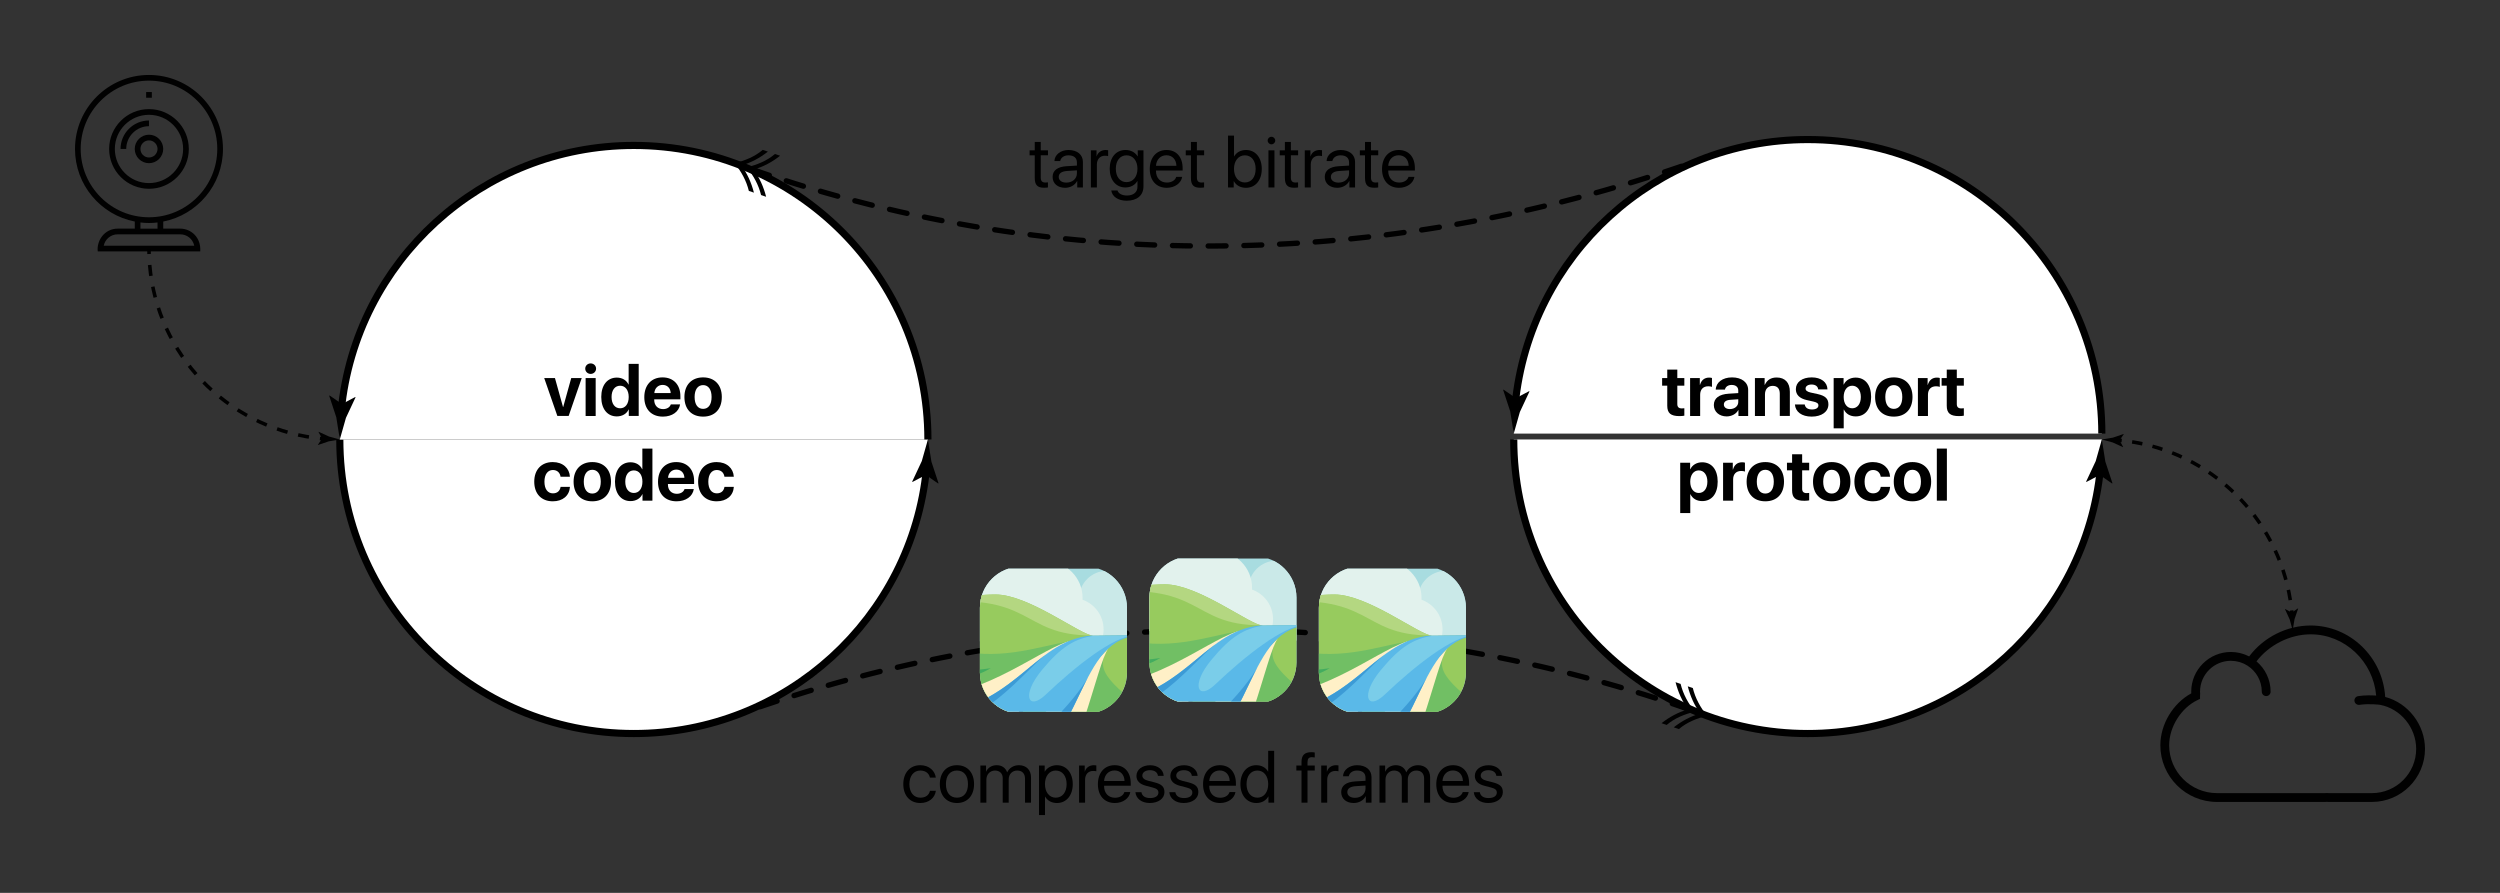<?xml version="1.0" encoding="utf-8"?>
<!-- Generator: Adobe Illustrator 17.0.0, SVG Export Plug-In . SVG Version: 6.00 Build 0)  -->
<!DOCTYPE svg PUBLIC "-//W3C//DTD SVG 1.1//EN" "http://www.w3.org/Graphics/SVG/1.1/DTD/svg11.dtd">
<svg version="1.1" id="Layer_1" xmlns="http://www.w3.org/2000/svg" xmlns:xlink="http://www.w3.org/1999/xlink" x="0px" y="0px"
	 width="700px" height="250px" viewBox="0 0 700 250" enable-background="new 0 0 700 250" xml:space="preserve">
<rect x="0" y="0" width="700" height="250" fill="#333333" stroke="none"/>
<rect x="0" y="0" fill="none" width="700" height="250"/>
<g>
	<path fill="#FFFFFF" d="M259.815,123.056c0,45.472-36.862,82.334-82.334,82.334s-82.334-36.862-82.334-82.334"/>
	<g>
		<path fill="none" stroke="#000000" stroke-width="2" stroke-miterlimit="10" d="M259.417,131.203
			c-4.091,41.648-39.213,74.188-81.936,74.188c-45.472,0-82.334-36.862-82.334-82.334"/>
		<g>
			<path d="M259.223,132.986l3.466,2.402l0.089-0.118l-1.98-6.003c-0.328-2.07-0.655-4.14-0.983-6.21
				c-0.571,2.016-1.142,4.033-1.714,6.049l-2.679,5.726l0.054,0.126L259.223,132.986z"/>
		</g>
	</g>
</g>
<g>
	<path fill="#FFFFFF" d="M95.147,123.056c0-45.472,36.862-82.334,82.334-82.334s82.334,36.862,82.334,82.334"/>
	<g>
		<path fill="none" stroke="#000000" stroke-width="2" stroke-miterlimit="10" d="M95.545,114.91
			c4.091-41.648,39.213-74.188,81.936-74.188c45.472,0,82.334,36.862,82.334,82.334"/>
		<g>
			<path d="M95.739,113.127l-3.466-2.402l-0.089,0.118l1.98,6.003c0.328,2.07,0.655,4.14,0.983,6.21
				c0.571-2.016,1.142-4.033,1.714-6.049l2.679-5.726l-0.054-0.126L95.739,113.127z"/>
		</g>
	</g>
</g>
<g>
	<path fill="#FFFFFF" d="M423.847,121.41c0-45.472,36.862-82.334,82.334-82.334s82.334,36.862,82.334,82.334"/>
	<g>
		<path fill="none" stroke="#000000" stroke-width="2" stroke-miterlimit="10" d="M424.245,113.263
			c4.091-41.648,39.213-74.188,81.936-74.188c45.472,0,82.334,36.862,82.334,82.334"/>
		<g>
			<path d="M424.439,111.48l-3.466-2.402l-0.089,0.118l1.98,6.003c0.328,2.07,0.655,4.14,0.983,6.21
				c0.571-2.016,1.142-4.033,1.714-6.049l2.679-5.726l-0.054-0.126L424.439,111.48z"/>
		</g>
	</g>
</g>
<g>
	<path fill="#FFFFFF" d="M588.515,123.056c0,45.472-36.862,82.334-82.334,82.334s-82.334-36.862-82.334-82.334"/>
	<g>
		<path fill="none" stroke="#000000" stroke-width="2" stroke-miterlimit="10" d="M588.117,131.203
			c-4.091,41.648-39.213,74.188-81.936,74.188c-45.472,0-82.334-36.862-82.334-82.334"/>
		<g>
			<path d="M587.923,132.986l3.466,2.402l0.089-0.118l-1.98-6.003c-0.328-2.07-0.655-4.14-0.983-6.21
				c-0.571,2.016-1.142,4.033-1.714,6.049l-2.679,5.726l0.054,0.126L587.923,132.986z"/>
		</g>
	</g>
</g>
<path fill="#FFFFFF" stroke="#000000" stroke-miterlimit="10" d="M205.641,45.688"/>
<path fill="#FFFFFF" stroke="#000000" stroke-miterlimit="10" d="M205.641,200.425"/>
<g>
	<g>
		<path fill="none" stroke="#000000" stroke-width="1.5" stroke-linecap="round" stroke-miterlimit="10" stroke-dasharray="5,5" d="
			M210.68,47.482c86.605,30.15,181.047,27.944,267.341-3.465"/>
		<g>
			<path d="M213.566,41.962c-2.231,1.918-5.078,3.055-7.925,3.726c1.885,2.246,3.343,4.916,4.038,7.771l1.419,0.48
				c-0.718-2.782-1.84-5.367-3.548-7.605c2.723-0.764,5.261-2.137,7.459-3.883L213.566,41.962z"/>
			<path d="M216.986,43.119c-2.231,1.918-5.078,3.055-7.924,3.726c1.885,2.246,3.342,4.915,4.037,7.77l1.419,0.48
				c-0.717-2.782-1.84-5.368-3.547-7.605c2.722-0.765,5.26-2.138,7.458-3.884L216.986,43.119z"/>
		</g>
	</g>
</g>
<g>
	<path d="M291.408,39.75v2.344h2.025v1.389h-2.025v6.239c0,0.955,0.405,1.389,1.292,1.389c0.203,0,0.607-0.029,0.724-0.048v1.417
		c-0.203,0.048-0.685,0.087-1.08,0.087c-1.881,0-2.614-0.781-2.614-2.777v-6.307h-1.446v-1.389h1.446V39.75H291.408z"/>
	<path d="M294.728,49.529c0-1.784,1.369-2.835,3.896-2.99l2.912-0.173v-0.868c0-1.292-0.849-2.006-2.382-2.006
		c-1.206,0-2.102,0.617-2.305,1.601h-1.611c0.048-1.755,1.755-3.096,3.935-3.096c2.459,0,4.041,1.312,4.041,3.356v7.136h-1.591
		v-1.803h-0.039c-0.588,1.157-1.89,1.9-3.346,1.9C296.126,52.586,294.728,51.371,294.728,49.529z M301.536,48.536v-0.839
		l-2.719,0.174c-1.562,0.096-2.373,0.665-2.373,1.668c0,0.965,0.839,1.591,2.151,1.591C300.292,51.13,301.536,50.031,301.536,48.536
		z"/>
	<path d="M305.448,42.094h1.581v1.688h0.039c0.309-1.09,1.302-1.784,2.517-1.784c0.299,0,0.55,0.029,0.694,0.058v1.649
		c-0.135-0.048-0.501-0.097-0.916-0.097c-1.35,0-2.237,0.984-2.237,2.45v6.432h-1.678V42.094z"/>
	<path d="M311.159,53.338h1.746c0.251,0.868,1.283,1.408,2.652,1.408c1.794,0,2.932-0.936,2.932-2.411v-1.63h-0.039
		c-0.656,1.128-1.88,1.784-3.336,1.784c-2.633,0-4.397-2.093-4.397-5.236c0-3.173,1.765-5.256,4.436-5.256
		c1.466,0,2.69,0.646,3.385,1.784h0.029v-1.688h1.601v10.106c0,2.488-1.784,4.002-4.706,4.002
		C313.107,56.203,311.4,55.064,311.159,53.338z M318.488,47.253c0-2.237-1.234-3.761-3.057-3.761c-1.812,0-2.999,1.485-2.999,3.761
		c0,2.266,1.187,3.742,2.999,3.742C317.254,50.995,318.488,49.481,318.488,47.253z"/>
	<path d="M331.011,49.52c-0.289,1.784-2.092,3.067-4.311,3.067c-2.922,0-4.764-2.035-4.764-5.256c0-3.221,1.852-5.333,4.687-5.333
		c2.777,0,4.513,1.958,4.513,5.102v0.656h-7.464v0.096c0,1.977,1.215,3.26,3.066,3.26c1.302,0,2.314-0.617,2.614-1.591H331.011z
		 M323.673,46.415h5.718c-0.038-1.765-1.157-2.941-2.796-2.941C324.965,43.473,323.789,44.659,323.673,46.415z"/>
	<path d="M335.135,39.75v2.344h2.025v1.389h-2.025v6.239c0,0.955,0.405,1.389,1.292,1.389c0.203,0,0.608-0.029,0.723-0.048v1.417
		c-0.202,0.048-0.685,0.087-1.08,0.087c-1.88,0-2.613-0.781-2.613-2.777v-6.307h-1.446v-1.389h1.446V39.75H335.135z"/>
	<path d="M345.478,50.735h-0.039v1.755h-1.591V37.966h1.678v5.815h0.039c0.655-1.138,1.861-1.784,3.336-1.784
		c2.614,0,4.397,2.122,4.397,5.294c0,3.182-1.783,5.294-4.436,5.294C347.349,52.586,346.153,51.93,345.478,50.735z M345.517,47.292
		c0,2.256,1.234,3.799,3.047,3.799c1.822,0,3.019-1.485,3.019-3.799c0-2.305-1.197-3.8-3.019-3.8
		C346.751,43.492,345.517,45.045,345.517,47.292z"/>
	<path d="M354.944,39.355c0-0.588,0.482-1.061,1.061-1.061c0.589,0,1.061,0.473,1.061,1.061c0,0.579-0.472,1.061-1.061,1.061
		C355.427,40.416,354.944,39.934,354.944,39.355z M355.166,42.094h1.678V52.49h-1.678V42.094z"/>
	<path d="M361.446,39.75v2.344h2.025v1.389h-2.025v6.239c0,0.955,0.405,1.389,1.293,1.389c0.202,0,0.607-0.029,0.723-0.048v1.417
		c-0.202,0.048-0.685,0.087-1.08,0.087c-1.88,0-2.613-0.781-2.613-2.777v-6.307h-1.446v-1.389h1.446V39.75H361.446z"/>
	<path d="M365.336,42.094h1.582v1.688h0.038c0.309-1.09,1.302-1.784,2.518-1.784c0.299,0,0.55,0.029,0.694,0.058v1.649
		c-0.136-0.048-0.502-0.097-0.916-0.097c-1.351,0-2.238,0.984-2.238,2.45v6.432h-1.678V42.094z"/>
	<path d="M370.932,49.529c0-1.784,1.37-2.835,3.896-2.99l2.912-0.173v-0.868c0-1.292-0.849-2.006-2.382-2.006
		c-1.205,0-2.103,0.617-2.305,1.601h-1.61c0.048-1.755,1.755-3.096,3.935-3.096c2.459,0,4.04,1.312,4.04,3.356v7.136h-1.591v-1.803
		h-0.038c-0.589,1.157-1.891,1.9-3.347,1.9C372.33,52.586,370.932,51.371,370.932,49.529z M377.74,48.536v-0.839l-2.72,0.174
		c-1.562,0.096-2.372,0.665-2.372,1.668c0,0.965,0.839,1.591,2.15,1.591C376.496,51.13,377.74,50.031,377.74,48.536z"/>
	<path d="M383.879,39.75v2.344h2.025v1.389h-2.025v6.239c0,0.955,0.405,1.389,1.293,1.389c0.202,0,0.607-0.029,0.723-0.048v1.417
		c-0.202,0.048-0.685,0.087-1.08,0.087c-1.88,0-2.613-0.781-2.613-2.777v-6.307h-1.446v-1.389h1.446V39.75H383.879z"/>
	<path d="M396.043,49.52c-0.289,1.784-2.093,3.067-4.311,3.067c-2.922,0-4.764-2.035-4.764-5.256c0-3.221,1.852-5.333,4.687-5.333
		c2.777,0,4.514,1.958,4.514,5.102v0.656h-7.465v0.096c0,1.977,1.216,3.26,3.067,3.26c1.302,0,2.314-0.617,2.613-1.591H396.043z
		 M388.704,46.415h5.719c-0.038-1.765-1.157-2.941-2.796-2.941C389.997,43.473,388.82,44.659,388.704,46.415z"/>
</g>
<g>
	<g>
		<path fill="#010101" d="M667.852,195.144c-0.653-11.115-9.816-20-20.861-20c-6.706,0-13.2,3.289-17.223,8.655
			c-0.093-0.048-0.19-0.081-0.284-0.126c-0.245-0.119-0.493-0.231-0.746-0.332c-0.141-0.056-0.282-0.106-0.424-0.156
			c-0.251-0.088-0.505-0.165-0.764-0.236c-0.142-0.038-0.283-0.078-0.426-0.11c-0.278-0.063-0.562-0.111-0.848-0.154
			c-0.125-0.019-0.247-0.043-0.373-0.057c-0.41-0.046-0.825-0.074-1.246-0.074c-6.129,0-11.115,4.986-11.115,11.115
			c0,0.157,0.01,0.311,0.02,0.466v0.005c-5.136,2.801-8.665,8.667-8.665,14.54c0,8.748,7.116,15.865,15.864,15.865h30.268
			c0.128,0,0.256-0.007,0.384-0.017l0.077-0.01l0.165,0.01c0.126,0.01,0.252,0.017,0.382,0.017h12.107
			c8.191,0,14.855-6.664,14.855-14.855C678.997,202.911,674.271,196.831,667.852,195.144z M664.142,222.074h-12.107
			c-0.073,0-0.143-0.006-0.215-0.011l-0.335-0.014l-0.245,0.014c-0.07,0.005-0.142,0.011-0.214,0.011H620.76
			c-7.385,0-13.394-6.008-13.394-13.395c0-5.13,3.341-10.456,7.945-12.663l0.7-0.335v-0.778c0-0.157,0.01-0.316,0.019-0.477
			l0.011-0.198l-0.015-0.259c-0.007-0.1-0.015-0.2-0.015-0.301c0-4.766,3.879-8.645,8.645-8.645c0.382,0,0.758,0.033,1.133,0.083
			c0.096,0.012,0.193,0.028,0.288,0.044c0.33,0.054,0.655,0.126,0.974,0.219c0.043,0.012,0.088,0.021,0.131,0.033
			c0.352,0.107,0.695,0.243,1.031,0.396c0.088,0.04,0.173,0.083,0.259,0.125c0.296,0.147,0.587,0.308,0.867,0.489
			c2.38,1.541,3.962,4.215,3.962,7.256c0,0.683,0.552,1.235,1.235,1.235c0.683,0,1.235-0.552,1.235-1.235
			c0-3.401-1.539-6.446-3.952-8.486c3.541-4.631,9.371-7.569,15.172-7.569c9.565,0,17.509,7.577,18.337,17.152
			c-1.262-0.089-3.152-0.135-5.043,0.153c-0.674,0.103-1.137,0.732-1.035,1.407c0.093,0.611,0.619,1.05,1.219,1.05
			c0.062,0,0.125-0.005,0.187-0.015c2.75-0.416,5.617-0.026,5.785-0.002c5.75,1.093,10.085,6.39,10.085,12.332
			C676.527,216.518,670.971,222.074,664.142,222.074z"/>
	</g>
	<g>
		<g>
			<path fill="none" stroke="#000000" stroke-miterlimit="10" d="M641.794,172.413c-0.038-0.5-0.082-0.998-0.134-1.494"/>
			<path fill="none" stroke="#000000" stroke-miterlimit="10" stroke-dasharray="2.91,2.91" d="M641.282,168.033
				c-3.691-23.214-22.332-41.447-45.747-44.52"/>
			<path fill="none" stroke="#000000" stroke-miterlimit="10" d="M594.086,123.343c-0.496-0.051-0.994-0.096-1.494-0.134"/>
			<g>
				<path d="M641.696,171.521l-1.854-1.003l-0.038,0.063l1.313,2.875c0.276,1.011,0.553,2.022,0.83,3.032
					c0.173-1.033,0.346-2.067,0.52-3.1l1.017-2.993l-0.034-0.06L641.696,171.521z"/>
			</g>
			<g>
				<path d="M593.482,123.307l1.003,1.854l-0.064,0.038l-2.875-1.313c-1.011-0.276-2.022-0.553-3.032-0.83
					c1.034-0.173,2.067-0.346,3.1-0.52l2.993-1.017l0.06,0.034L593.482,123.307z"/>
			</g>
		</g>
	</g>
</g>
<g>
	<g>
		<g>
			<g>
				<path fill="#010101" d="M62.433,41.705c0-11.419-9.289-20.717-20.717-20.717s-20.717,9.298-20.717,20.717
					c0,10.067,7.207,18.47,16.739,20.328v1.984h-4.785c-3.667,0-5.943,3.346-5.583,6.371h28.693
					c0.282-3.959-2.626-6.371-5.583-6.371h-4.776v-1.984C55.225,60.175,62.433,51.772,62.433,41.705z M50.479,65.612
					c1.926,0,3.54,1.371,3.91,3.19H29.042c0.37-1.819,1.984-3.19,3.9-3.19H50.479z M39.323,64.027v-1.731
					c0.788,0.088,1.585,0.146,2.393,0.146c0.807,0,1.605-0.049,2.393-0.146v1.731H39.323z M41.715,60.837
					c-10.543,0-19.122-8.579-19.122-19.132c0-10.543,8.579-19.122,19.122-19.122s19.122,8.579,19.122,19.122
					S52.259,60.837,41.715,60.837z"/>
			</g>
		</g>
		<g>
			<g>
				<path fill="#010101" d="M41.715,30.549c-6.157,0-11.156,5.009-11.156,11.156c0,6.157,5.009,11.156,11.156,11.156
					c6.157,0,11.156-4.999,11.156-11.156S47.863,30.549,41.715,30.549z M41.715,51.266c-5.272,0-9.561-4.289-9.561-9.561
					s4.289-9.561,9.561-9.561s9.561,4.289,9.561,9.561S46.987,51.266,41.715,51.266z"/>
			</g>
		</g>
		<g>
			<g>
				<path fill="#010101" d="M33.75,41.705h1.595c0-3.511,2.86-6.371,6.371-6.371v-1.595C37.319,33.739,33.75,37.318,33.75,41.705z"
					/>
			</g>
		</g>
		<g>
			<g>
				<path fill="#010101" d="M41.715,37.717c-2.198,0-3.988,1.79-3.988,3.988c0,2.198,1.79,3.988,3.988,3.988
					c2.198,0,3.988-1.79,3.988-3.988C45.703,39.507,43.914,37.717,41.715,37.717z M41.715,44.097c-1.323,0-2.393-1.07-2.393-2.393
					c0-1.323,1.07-2.393,2.393-2.393s2.393,1.07,2.393,2.393C44.108,43.028,43.038,44.097,41.715,44.097z"/>
			</g>
		</g>
		<g>
			<g>
				<rect x="40.918" y="25.773" fill="#010101" width="1.595" height="1.595"/>
			</g>
		</g>
	</g>
	<g>
		<g>
			<path fill="none" stroke="#000000" stroke-miterlimit="10" d="M41.715,69.625c0,0.502,0.007,1.002,0.021,1.5"/>
			<path fill="none" stroke="#000000" stroke-miterlimit="10" stroke-dasharray="3.073,3.073" d="M41.908,74.194
				c2.119,25.016,21.472,45.12,46.141,48.395"/>
			<path fill="none" stroke="#000000" stroke-miterlimit="10" d="M89.578,122.77c0.496,0.051,0.994,0.096,1.494,0.134"/>
			<g>
				<path d="M90.18,122.806l-1.003-1.854l0.064-0.038l2.875,1.313c1.011,0.276,2.022,0.553,3.032,0.83
					c-1.033,0.173-2.067,0.346-3.1,0.52l-2.993,1.017l-0.06-0.034L90.18,122.806z"/>
			</g>
		</g>
	</g>
	<g>
		<path fill="none" d="M41.715,69.625"/>
	</g>
</g>
<g>
	<path fill="none" d="M95.147,16.193"/>
</g>
<g>
	<path d="M159.223,116.47h-3.163l-3.684-10.618h3.009l2.256,8.101h0.058l2.247-8.101h2.941L159.223,116.47z"/>
	<path d="M163.867,103.22c0-0.839,0.685-1.466,1.514-1.466c0.839,0,1.523,0.626,1.523,1.466c0,0.839-0.685,1.475-1.523,1.475
		C164.552,104.695,163.867,104.059,163.867,103.22z M163.973,105.853h2.816v10.618h-2.816V105.853z"/>
	<path d="M168.354,111.147c0-3.327,1.716-5.42,4.358-5.42c1.534,0,2.72,0.762,3.25,1.938h0.058v-5.776h2.816v14.581h-2.777v-1.813
		h-0.048c-0.521,1.167-1.746,1.938-3.308,1.938C170.061,116.596,168.354,114.493,168.354,111.147z M171.237,111.157
		c0,1.948,0.935,3.163,2.401,3.163c1.457,0,2.401-1.234,2.401-3.153c0-1.919-0.945-3.163-2.401-3.163
		C172.172,108.003,171.237,109.228,171.237,111.157z"/>
	<path d="M190.424,113.23c-0.309,2.054-2.228,3.423-4.812,3.423c-3.23,0-5.207-2.073-5.207-5.449c0-3.375,1.986-5.535,5.101-5.535
		c3.057,0,5.005,2.044,5.005,5.275v0.868h-7.329v0.173c0,1.533,0.993,2.565,2.478,2.565c1.061,0,1.9-0.501,2.17-1.321H190.424z
		 M183.211,110.067h4.581c-0.048-1.389-0.955-2.295-2.257-2.295C184.252,107.772,183.307,108.707,183.211,110.067z"/>
	<path d="M191.635,111.157c0-3.395,2.045-5.487,5.237-5.487c3.202,0,5.236,2.083,5.236,5.487c0,3.442-2.016,5.497-5.236,5.497
		C193.651,116.653,191.635,114.59,191.635,111.157z M199.244,111.157c0-2.093-0.897-3.327-2.372-3.327
		c-1.485,0-2.382,1.244-2.382,3.327c0,2.112,0.897,3.327,2.382,3.327C198.357,114.484,199.244,113.269,199.244,111.157z"/>
	<path d="M156.955,133.48c-0.154-1.1-0.926-1.88-2.15-1.88c-1.446,0-2.362,1.234-2.362,3.269c0,2.073,0.916,3.269,2.372,3.269
		c1.186,0,1.967-0.646,2.15-1.813h2.623c-0.164,2.469-2.016,4.041-4.802,4.041c-3.173,0-5.198-2.083-5.198-5.497
		c0-3.366,2.025-5.487,5.178-5.487c2.854,0,4.677,1.736,4.812,4.099H156.955z"/>
	<path d="M160.606,134.869c0-3.395,2.044-5.487,5.236-5.487c3.202,0,5.236,2.083,5.236,5.487c0,3.443-2.016,5.497-5.236,5.497
		C162.621,140.366,160.606,138.302,160.606,134.869z M168.214,134.869c0-2.093-0.896-3.327-2.372-3.327
		c-1.485,0-2.382,1.244-2.382,3.327c0,2.112,0.896,3.327,2.382,3.327C167.327,138.196,168.214,136.981,168.214,134.869z"/>
	<path d="M172.194,134.859c0-3.327,1.716-5.419,4.358-5.419c1.534,0,2.72,0.762,3.25,1.938h0.058v-5.776h2.816v14.581h-2.777v-1.813
		h-0.048c-0.521,1.167-1.746,1.938-3.308,1.938C173.9,140.308,172.194,138.206,172.194,134.859z M175.077,134.869
		c0,1.948,0.935,3.163,2.401,3.163c1.457,0,2.401-1.234,2.401-3.154c0-1.919-0.945-3.163-2.401-3.163
		C176.012,131.715,175.077,132.94,175.077,134.869z"/>
	<path d="M194.264,136.942c-0.309,2.054-2.228,3.423-4.812,3.423c-3.23,0-5.207-2.073-5.207-5.448c0-3.375,1.986-5.536,5.101-5.536
		c3.057,0,5.005,2.044,5.005,5.275v0.868h-7.329v0.173c0,1.534,0.993,2.565,2.478,2.565c1.061,0,1.9-0.501,2.17-1.321H194.264z
		 M187.051,133.779h4.581c-0.048-1.389-0.955-2.295-2.257-2.295C188.092,131.484,187.147,132.419,187.051,133.779z"/>
	<path d="M202.843,133.48c-0.154-1.1-0.926-1.88-2.151-1.88c-1.446,0-2.363,1.234-2.363,3.269c0,2.073,0.917,3.269,2.373,3.269
		c1.186,0,1.967-0.646,2.15-1.813h2.623c-0.164,2.469-2.015,4.041-4.802,4.041c-3.173,0-5.198-2.083-5.198-5.497
		c0-3.366,2.025-5.487,5.179-5.487c2.854,0,4.677,1.736,4.812,4.099H202.843z"/>
</g>
<g>
	<path d="M469.646,103.49v2.363h1.968v2.131h-1.968v5.159c0,0.82,0.405,1.215,1.264,1.215c0.251,0,0.53-0.02,0.704-0.048v2.083
		c-0.289,0.058-0.791,0.116-1.36,0.116c-2.459,0-3.423-0.83-3.423-2.903v-5.622h-1.437v-2.131h1.437v-2.363H469.646z"/>
	<path d="M473.229,105.853h2.719v1.9h0.059c0.356-1.312,1.272-2.025,2.526-2.025c0.328,0,0.617,0.039,0.819,0.106v2.488
		c-0.241-0.096-0.627-0.164-1.041-0.164c-1.428,0-2.267,0.887-2.267,2.372v5.94h-2.815V105.853z"/>
	<path d="M479.876,113.413c0-1.929,1.476-3.018,4.186-3.182l2.652-0.164v-0.704c0-1.022-0.704-1.582-1.861-1.582
		c-1.022,0-1.736,0.54-1.871,1.312h-2.575c0.077-2.025,1.91-3.423,4.562-3.423c2.729,0,4.514,1.398,4.514,3.52v7.281h-2.72v-1.64
		h-0.058c-0.579,1.109-1.891,1.765-3.25,1.765C481.409,116.596,479.876,115.313,479.876,113.413z M486.714,112.574v-0.781
		l-2.228,0.154c-1.177,0.077-1.804,0.54-1.804,1.321s0.665,1.273,1.688,1.273C485.672,114.542,486.714,113.731,486.714,112.574z"/>
	<path d="M491.377,105.853h2.719v1.9h0.059c0.607-1.34,1.688-2.054,3.317-2.054c2.353,0,3.684,1.485,3.684,3.963v6.809h-2.816v-6.22
		c0-1.408-0.655-2.208-1.986-2.208c-1.35,0-2.16,0.965-2.16,2.373v6.056h-2.815V105.853z"/>
	<path d="M507.284,105.669c2.623,0,4.369,1.34,4.407,3.366h-2.604c-0.058-0.839-0.762-1.37-1.842-1.37
		c-1.013,0-1.688,0.453-1.688,1.138c0,0.53,0.463,0.887,1.417,1.109l1.997,0.434c2.131,0.482,2.979,1.302,2.979,2.883
		c0,2.063-1.899,3.423-4.677,3.423c-2.797,0-4.553-1.35-4.697-3.395h2.749c0.135,0.897,0.858,1.398,2.024,1.398
		c1.119,0,1.804-0.434,1.804-1.128c0-0.55-0.366-0.839-1.331-1.07l-1.957-0.443c-1.996-0.454-3.028-1.485-3.028-3.038
		C502.839,106.981,504.594,105.669,507.284,105.669z"/>
	<path d="M523.916,111.157c0,3.375-1.659,5.439-4.32,5.439c-1.533,0-2.72-0.704-3.299-1.91h-0.058v5.256h-2.815v-14.089h2.777v1.813
		h0.058c0.56-1.196,1.804-1.938,3.298-1.938C522.247,105.727,523.916,107.781,523.916,111.157z M521.032,111.157
		c0-1.91-0.955-3.153-2.411-3.153c-1.437,0-2.392,1.263-2.392,3.163c0,1.909,0.955,3.153,2.392,3.153
		C520.077,114.32,521.032,113.085,521.032,111.157z"/>
	<path d="M525.031,111.157c0-3.395,2.044-5.487,5.236-5.487c3.201,0,5.236,2.083,5.236,5.487c0,3.442-2.016,5.497-5.236,5.497
		S525.031,114.59,525.031,111.157z M532.64,111.157c0-2.093-0.896-3.327-2.372-3.327c-1.485,0-2.382,1.244-2.382,3.327
		c0,2.112,0.896,3.327,2.382,3.327S532.64,113.269,532.64,111.157z"/>
	<path d="M537.015,105.853h2.719v1.9h0.059c0.356-1.312,1.272-2.025,2.526-2.025c0.328,0,0.617,0.039,0.819,0.106v2.488
		c-0.241-0.096-0.627-0.164-1.041-0.164c-1.428,0-2.267,0.887-2.267,2.372v5.94h-2.815V105.853z"/>
	<path d="M547.905,103.49v2.363h1.968v2.131h-1.968v5.159c0,0.82,0.405,1.215,1.264,1.215c0.251,0,0.53-0.02,0.704-0.048v2.083
		c-0.289,0.058-0.791,0.116-1.359,0.116c-2.46,0-3.424-0.83-3.424-2.903v-5.622h-1.438v-2.131h1.438v-2.363H547.905z"/>
	<path d="M480.951,134.869c0,3.375-1.659,5.439-4.32,5.439c-1.533,0-2.72-0.704-3.299-1.91h-0.058v5.256h-2.815v-14.089h2.777v1.813
		h0.058c0.56-1.196,1.804-1.938,3.298-1.938C479.282,129.44,480.951,131.494,480.951,134.869z M478.067,134.869
		c0-1.91-0.955-3.154-2.411-3.154c-1.437,0-2.392,1.264-2.392,3.163c0,1.91,0.955,3.154,2.392,3.154
		C477.112,138.032,478.067,136.798,478.067,134.869z"/>
	<path d="M482.462,129.565h2.719v1.9h0.059c0.356-1.312,1.272-2.025,2.526-2.025c0.328,0,0.617,0.038,0.819,0.106v2.488
		c-0.241-0.096-0.627-0.164-1.041-0.164c-1.428,0-2.267,0.888-2.267,2.373v5.94h-2.815V129.565z"/>
	<path d="M489.052,134.869c0-3.395,2.044-5.487,5.236-5.487c3.201,0,5.236,2.083,5.236,5.487c0,3.443-2.016,5.497-5.236,5.497
		S489.052,138.302,489.052,134.869z M496.66,134.869c0-2.093-0.896-3.327-2.372-3.327c-1.485,0-2.382,1.244-2.382,3.327
		c0,2.112,0.896,3.327,2.382,3.327S496.66,136.981,496.66,134.869z"/>
	<path d="M504.603,127.203v2.362h1.968v2.131h-1.968v5.159c0,0.82,0.405,1.215,1.264,1.215c0.251,0,0.53-0.02,0.704-0.048v2.083
		c-0.289,0.058-0.791,0.116-1.359,0.116c-2.46,0-3.424-0.829-3.424-2.903v-5.622h-1.438v-2.131h1.438v-2.362H504.603z"/>
	<path d="M507.645,134.869c0-3.395,2.044-5.487,5.236-5.487c3.201,0,5.236,2.083,5.236,5.487c0,3.443-2.016,5.497-5.236,5.497
		S507.645,138.302,507.645,134.869z M515.253,134.869c0-2.093-0.896-3.327-2.372-3.327c-1.485,0-2.382,1.244-2.382,3.327
		c0,2.112,0.896,3.327,2.382,3.327S515.253,136.981,515.253,134.869z"/>
	<path d="M526.6,133.48c-0.154-1.1-0.926-1.88-2.15-1.88c-1.446,0-2.362,1.234-2.362,3.269c0,2.073,0.916,3.269,2.372,3.269
		c1.187,0,1.967-0.646,2.15-1.813h2.623c-0.164,2.469-2.016,4.041-4.803,4.041c-3.172,0-5.197-2.083-5.197-5.497
		c0-3.366,2.025-5.487,5.179-5.487c2.854,0,4.677,1.736,4.812,4.099H526.6z"/>
	<path d="M530.251,134.869c0-3.395,2.044-5.487,5.236-5.487c3.201,0,5.236,2.083,5.236,5.487c0,3.443-2.016,5.497-5.236,5.497
		S530.251,138.302,530.251,134.869z M537.859,134.869c0-2.093-0.896-3.327-2.372-3.327c-1.485,0-2.382,1.244-2.382,3.327
		c0,2.112,0.896,3.327,2.382,3.327S537.859,136.981,537.859,134.869z"/>
	<path d="M542.312,125.602h2.815v14.581h-2.815V125.602z"/>
</g>
<g>
	<g>
		<path fill="none" stroke="#000000" stroke-width="1.5" stroke-linecap="round" stroke-miterlimit="10" stroke-dasharray="5,5" d="
			M472.983,198.629c-86.605-30.211-181.048-29.613-267.342,1.796"/>
		<g>
			<path d="M470.093,204.143c2.233-1.915,5.081-3.05,7.929-3.718c-1.883-2.248-3.338-4.919-4.03-7.775l-1.418-0.481
				c0.715,2.783,1.834,5.369,3.54,7.609c-2.724,0.761-5.264,2.132-7.463,3.876L470.093,204.143z"/>
			<path d="M466.673,202.983c2.233-1.916,5.081-3.05,7.928-3.718c-1.883-2.248-3.337-4.919-4.029-7.774l-1.418-0.481
				c0.715,2.783,1.835,5.37,3.539,7.608c-2.722,0.762-5.263,2.132-7.462,3.876L466.673,202.983z"/>
		</g>
	</g>
</g>
<g>
	<path d="M260.378,217.737c-0.212-1.109-1.138-1.986-2.7-1.986c-1.812,0-3.047,1.504-3.047,3.799c0,2.363,1.253,3.8,3.066,3.8
		c1.446,0,2.411-0.675,2.7-1.929h1.649c-0.28,2.025-1.986,3.424-4.359,3.424c-2.854,0-4.764-2.025-4.764-5.295
		c0-3.191,1.899-5.294,4.745-5.294c2.575,0,4.146,1.659,4.359,3.481H260.378z"/>
	<path d="M263.152,219.549c0-3.23,1.871-5.294,4.793-5.294c2.922,0,4.792,2.063,4.792,5.294c0,3.222-1.871,5.295-4.792,5.295
		C265.022,224.844,263.152,222.771,263.152,219.549z M271.031,219.549c0-2.392-1.148-3.799-3.086-3.799
		c-1.938,0-3.086,1.417-3.086,3.799c0,2.383,1.157,3.8,3.086,3.8C269.883,223.349,271.031,221.932,271.031,219.549z"/>
	<path d="M274.507,214.352h1.582v1.688h0.038c0.492-1.109,1.601-1.784,2.951-1.784c1.408,0,2.459,0.714,2.912,1.968h0.039
		c0.588-1.234,1.812-1.968,3.269-1.968c2.054,0,3.385,1.331,3.385,3.395v7.098h-1.678v-6.712c0-1.437-0.8-2.285-2.189-2.285
		s-2.382,1.031-2.382,2.459v6.538h-1.678v-6.914c0-1.254-0.858-2.083-2.16-2.083c-1.389,0-2.411,1.09-2.411,2.546v6.451h-1.678
		V214.352z"/>
	<path d="M300.371,219.549c0,3.173-1.794,5.295-4.417,5.295c-1.476,0-2.662-0.646-3.317-1.784h-0.039v5.159h-1.678v-13.867h1.591
		v1.688h0.039c0.607-1.08,1.929-1.784,3.366-1.784C298.567,214.255,300.371,216.377,300.371,219.549z M298.654,219.549
		c0-2.295-1.215-3.799-3.047-3.799c-1.793,0-3.019,1.543-3.019,3.799c0,2.267,1.225,3.8,3.019,3.8
		C297.439,223.349,298.654,221.854,298.654,219.549z"/>
	<path d="M302.141,214.352h1.581v1.688h0.039c0.309-1.09,1.302-1.784,2.517-1.784c0.299,0,0.55,0.029,0.694,0.058v1.649
		c-0.135-0.048-0.501-0.097-0.916-0.097c-1.35,0-2.237,0.983-2.237,2.449v6.433h-1.678V214.352z"/>
	<path d="M316.484,221.778c-0.29,1.783-2.093,3.066-4.311,3.066c-2.922,0-4.764-2.035-4.764-5.256s1.852-5.333,4.687-5.333
		c2.777,0,4.513,1.958,4.513,5.102v0.655h-7.464v0.097c0,1.978,1.215,3.26,3.066,3.26c1.302,0,2.314-0.617,2.613-1.591H316.484z
		 M309.145,218.672h5.719c-0.039-1.765-1.157-2.941-2.797-2.941C310.437,215.731,309.261,216.917,309.145,218.672z"/>
	<path d="M322.053,214.265c2.112,0,3.713,1.263,3.78,2.97h-1.61c-0.106-0.974-0.955-1.581-2.228-1.581
		c-1.283,0-2.141,0.607-2.141,1.514c0,0.704,0.56,1.177,1.755,1.476l1.582,0.396c2.102,0.53,2.854,1.264,2.854,2.777
		c0,1.774-1.707,3.028-4.108,3.028c-2.237,0-3.857-1.215-4.021-3.019h1.688c0.173,1.061,1.032,1.63,2.449,1.63
		c1.418,0,2.305-0.589,2.305-1.523c0-0.733-0.434-1.119-1.62-1.428l-1.822-0.473c-1.823-0.473-2.71-1.389-2.71-2.777
		C318.206,215.5,319.797,214.265,322.053,214.265z"/>
	<path d="M331.547,214.265c2.112,0,3.713,1.263,3.78,2.97h-1.61c-0.106-0.974-0.955-1.581-2.228-1.581
		c-1.283,0-2.141,0.607-2.141,1.514c0,0.704,0.56,1.177,1.755,1.476l1.582,0.396c2.102,0.53,2.854,1.264,2.854,2.777
		c0,1.774-1.707,3.028-4.108,3.028c-2.237,0-3.857-1.215-4.021-3.019h1.688c0.173,1.061,1.032,1.63,2.449,1.63
		c1.418,0,2.305-0.589,2.305-1.523c0-0.733-0.434-1.119-1.62-1.428l-1.822-0.473c-1.823-0.473-2.71-1.389-2.71-2.777
		C327.7,215.5,329.291,214.265,331.547,214.265z"/>
	<path d="M345.931,221.778c-0.29,1.783-2.093,3.066-4.311,3.066c-2.922,0-4.764-2.035-4.764-5.256s1.852-5.333,4.687-5.333
		c2.777,0,4.513,1.958,4.513,5.102v0.655h-7.464v0.097c0,1.978,1.215,3.26,3.066,3.26c1.302,0,2.314-0.617,2.613-1.591H345.931z
		 M338.592,218.672h5.719c-0.039-1.765-1.157-2.941-2.797-2.941C339.884,215.731,338.708,216.917,338.592,218.672z"/>
	<path d="M347.315,219.549c0-3.172,1.832-5.294,4.417-5.294c1.485,0,2.681,0.646,3.317,1.784h0.039v-5.815h1.678v14.523h-1.601
		v-1.755h-0.029c-0.675,1.195-1.861,1.852-3.365,1.852C349.157,224.844,347.315,222.722,347.315,219.549z M349.032,219.549
		c0,2.305,1.215,3.8,3.039,3.8c1.803,0,3.027-1.533,3.027-3.8c0-2.256-1.225-3.799-3.027-3.799
		C350.247,215.751,349.032,217.254,349.032,219.549z"/>
	<path d="M364.422,215.741h-1.446v-1.389h1.446v-0.965c0-1.919,0.839-2.777,2.768-2.777c0.328,0,0.617,0.029,0.936,0.087v1.389
		c-0.222-0.048-0.521-0.077-0.781-0.077c-0.867,0-1.234,0.405-1.244,1.379v0.965h2.025v1.389H366.1v9.007h-1.678V215.741z"/>
	<path d="M369.941,214.352h1.582v1.688h0.038c0.309-1.09,1.302-1.784,2.518-1.784c0.299,0,0.55,0.029,0.694,0.058v1.649
		c-0.136-0.048-0.502-0.097-0.916-0.097c-1.351,0-2.238,0.983-2.238,2.449v6.433h-1.678V214.352z"/>
	<path d="M375.537,221.787c0-1.784,1.37-2.835,3.896-2.989l2.912-0.174v-0.867c0-1.293-0.849-2.006-2.382-2.006
		c-1.205,0-2.103,0.617-2.305,1.601h-1.61c0.048-1.755,1.755-3.096,3.935-3.096c2.459,0,4.04,1.312,4.04,3.356v7.136h-1.591v-1.804
		h-0.038c-0.589,1.157-1.891,1.9-3.347,1.9C376.936,224.844,375.537,223.629,375.537,221.787z M382.346,220.793v-0.839l-2.72,0.174
		c-1.562,0.097-2.372,0.665-2.372,1.668c0,0.965,0.839,1.592,2.15,1.592C381.102,223.388,382.346,222.289,382.346,220.793z"/>
	<path d="M386.257,214.352h1.582v1.688h0.038c0.492-1.109,1.602-1.784,2.951-1.784c1.408,0,2.459,0.714,2.912,1.968h0.039
		c0.588-1.234,1.812-1.968,3.269-1.968c2.055,0,3.386,1.331,3.386,3.395v7.098h-1.679v-6.712c0-1.437-0.8-2.285-2.188-2.285
		s-2.383,1.031-2.383,2.459v6.538h-1.678v-6.914c0-1.254-0.858-2.083-2.16-2.083c-1.389,0-2.41,1.09-2.41,2.546v6.451h-1.679
		V214.352z"/>
	<path d="M411.232,221.778c-0.289,1.783-2.093,3.066-4.311,3.066c-2.922,0-4.764-2.035-4.764-5.256s1.852-5.333,4.687-5.333
		c2.777,0,4.514,1.958,4.514,5.102v0.655h-7.465v0.097c0,1.978,1.216,3.26,3.067,3.26c1.302,0,2.314-0.617,2.613-1.591H411.232z
		 M403.894,218.672h5.719c-0.038-1.765-1.157-2.941-2.796-2.941C405.187,215.731,404.01,216.917,403.894,218.672z"/>
	<path d="M416.803,214.265c2.111,0,3.713,1.263,3.78,2.97h-1.61c-0.106-0.974-0.955-1.581-2.229-1.581
		c-1.282,0-2.141,0.607-2.141,1.514c0,0.704,0.56,1.177,1.755,1.476l1.582,0.396c2.103,0.53,2.854,1.264,2.854,2.777
		c0,1.774-1.707,3.028-4.108,3.028c-2.237,0-3.857-1.215-4.021-3.019h1.688c0.174,1.061,1.032,1.63,2.45,1.63
		c1.417,0,2.305-0.589,2.305-1.523c0-0.733-0.435-1.119-1.62-1.428l-1.823-0.473c-1.822-0.473-2.709-1.389-2.709-2.777
		C412.955,215.5,414.546,214.265,416.803,214.265z"/>
</g>
<g>
	<g>
		<defs>
			<path id="SVGID_1_" d="M315.555,188.317c0,6.366-5.161,11.527-11.527,11.527h-18.125c-6.366,0-11.527-5.161-11.527-11.527
				v-18.125c0-6.366,5.161-11.527,11.527-11.527h18.125c6.366,0,11.527,5.161,11.527,11.527V188.317z"/>
		</defs>
		<clipPath id="SVGID_2_">
			<use xlink:href="#SVGID_1_"  overflow="visible"/>
		</clipPath>
		<g clip-path="url(#SVGID_2_)">
			<defs>
				<path id="SVGID_3_" d="M258.773,197.505v-36.499c0-0.981,0.795-1.777,1.777-1.777h68.832c0.981,0,1.777,0.795,1.777,1.777
					v36.499c0,0.981-0.795,1.777-1.777,1.777H260.55C259.569,199.281,258.773,198.486,258.773,197.505z"/>
			</defs>
			<clipPath id="SVGID_4_">
				<use xlink:href="#SVGID_3_"  overflow="visible"/>
			</clipPath>
			<g clip-path="url(#SVGID_4_)">
				<defs>
					<rect id="SVGID_5_" x="258.267" y="157.822" width="73.399" height="43.176"/>
				</defs>
				<clipPath id="SVGID_6_">
					<use xlink:href="#SVGID_5_"  overflow="visible"/>
				</clipPath>
				<g clip-path="url(#SVGID_6_)" enable-background="new    ">
					<g>
						<defs>
							<rect id="SVGID_7_" x="258.267" y="157.822" width="73.399" height="43.176"/>
						</defs>
						<clipPath id="SVGID_8_">
							<use xlink:href="#SVGID_7_"  overflow="visible"/>
						</clipPath>
						<g clip-path="url(#SVGID_8_)">
							<defs>
								<rect id="SVGID_9_" x="258.267" y="157.822" width="73.399" height="43.176"/>
							</defs>
							<clipPath id="SVGID_10_">
								<use xlink:href="#SVGID_9_"  overflow="visible"/>
							</clipPath>
							<circle clip-path="url(#SVGID_10_)" fill="#A8DCE0" cx="294.966" cy="179.255" r="44.212"/>
							<path clip-path="url(#SVGID_10_)" fill="#CAE9E8" d="M326.031,147.803c-2.539,0.912-4.469,3.1-5.013,5.793
								c-0.053-0.001-0.104-0.008-0.156-0.008c-4.186,0-7.729,2.747-8.93,6.536c-0.642-0.171-1.304-0.291-1.999-0.291
								c-4.312,0-7.807,3.495-7.807,7.807l4.42,13.906c0,0,25.615,1.926,26.141,1.835c0.247-0.043,3.288-3.015,6.439-6.205
								C338.594,165.698,333.686,155.365,326.031,147.803z"/>
							<path clip-path="url(#SVGID_10_)" fill="#E2F2ED" d="M303.098,167.919c0.008-0.168,0.025-0.333,0.025-0.503
								c0-5.682-4.606-10.287-10.287-10.287c-0.457,0-0.903,0.04-1.344,0.098c-2.147-4.404-6.654-7.446-11.883-7.446
								c-5.325,0-9.903,3.153-12,7.689c-1.998-2.024-4.772-3.28-7.841-3.28c-0.432,0-0.855,0.031-1.274,0.08
								c-4.88,7.109-7.741,15.712-7.741,24.986c0,0.278,0.016,0.551,0.021,0.828c1.179,0.447,2.698,0.715,4.658,0.693
								c10.527-0.117,42.973-3.486,43.575-3.388c0.602,0.099,9.492,1.786,9.492,1.786c0.325-0.919,0.502-1.909,0.502-2.94
								C309.002,172.386,306.534,169.124,303.098,167.919z"/>
							<path clip-path="url(#SVGID_10_)" fill="#97CB5E" d="M251.884,169.34c-0.731,3.189-1.13,6.505-1.13,9.915
								c0,24.418,19.794,44.212,44.212,44.212c24.418,0,44.212-19.794,44.212-44.212c0-2.623-0.242-5.189-0.68-7.686
								c-7.961,0.344-8.273,6.283-18.24,6.283l-14.064,0.163c-3.43,0-18.054-11.555-27.442-11.555
								C269.524,166.46,263.076,169.245,251.884,169.34z"/>
							<path clip-path="url(#SVGID_10_)" fill="#71BF64" d="M309.002,184.324c1.93-6.824-7.193,1.247-7.544,1.948
								c-0.261,0.523-12.008,23.822-17.985,35.676c3.666,0.985,7.517,1.518,11.494,1.518c9.928,0,19.091-3.273,26.471-8.798
								l2.302-10.774C320.23,196.448,307.072,191.148,309.002,184.324z"/>
							<path clip-path="url(#SVGID_10_)" fill="#71BF64" d="M257.971,203.453l35.647-6.42l5.39-17.413
								c-9.071,1.623-19.844,5.716-33.165,1.926c-4.376-1.245-10.994-1.926-15.045-0.58
								C251.113,189.25,253.706,196.946,257.971,203.453z"/>
							<path clip-path="url(#SVGID_10_)" fill="#FFF0C7" d="M278.123,214.519c-0.787,1.029-1.867,2.625-2.944,4.271
								c5.062,2.538,10.676,4.13,16.617,4.551c9.888-7.088,15.352-37.896,18.583-41.795
								C310.38,181.546,280.404,211.537,278.123,214.519z"/>
							<path clip-path="url(#SVGID_10_)" fill="#656565" d="M288.365,207.326c-0.337,0-0.674-0.12-0.943-0.364
								c-0.574-0.52-0.618-1.408-0.097-1.982c1.069-1.179,2.116-2.51,3.199-4.069c0.441-0.637,1.314-0.794,1.954-0.351
								c0.636,0.442,0.794,1.317,0.351,1.953c-1.154,1.658-2.274,3.082-3.424,4.351C289.129,207.17,288.748,207.326,288.365,207.326
								z"/>
							<path clip-path="url(#SVGID_10_)" fill="#656565" d="M294.377,198.905c-0.245,0-0.495-0.064-0.72-0.199
								c-0.665-0.399-0.881-1.261-0.483-1.926c0.891-1.488,1.738-2.982,2.559-4.431c1.095-1.933,2.13-3.758,3.184-5.424
								c0.414-0.655,1.282-0.851,1.937-0.436c0.654,0.415,0.85,1.282,0.435,1.937c-1.017,1.608-2.035,3.405-3.113,5.306
								c-0.832,1.469-1.69,2.983-2.595,4.49C295.319,198.661,294.854,198.905,294.377,198.905z"/>
							<path clip-path="url(#SVGID_10_)" fill="#656565" d="M278.124,205.299c-0.552,0-1.077-0.33-1.299-0.874
								c-0.293-0.718,0.051-1.537,0.769-1.83c2.492-1.018,4.725-2.365,6.634-4.005c0.588-0.504,1.472-0.439,1.979,0.149
								c0.504,0.588,0.437,1.474-0.151,1.979c-2.138,1.838-4.629,3.344-7.402,4.475C278.48,205.266,278.3,205.299,278.124,205.299z"
								/>
							<path clip-path="url(#SVGID_10_)" fill="#B4D781" d="M305.713,177.933c-4.113-0.834-17.939-11.473-26.96-11.473
								c-9.023,0-15.4,2.655-26.138,2.863c1.205,0.059,3.02-0.036,5.605-0.333C290.021,165.336,285.142,177.933,305.713,177.933z"/>
							<path clip-path="url(#SVGID_10_)" fill="#FFF0C7" d="M253.74,195.226c1.353,3.49,3.135,6.764,5.283,9.759l25.415-4.755
								l15.664-18.636l-1.096-1.973C289.583,182.689,273.49,196.814,253.74,195.226z"/>
							<path clip-path="url(#SVGID_10_)" fill="#5AB9E8" d="M320.209,177.852l-14.014,0.162c-0.134,0-0.314-0.047-0.482-0.081
								c-17.244,1.424-21.545,22.162-49.638,22.365c5.187,9.567,13.805,16.996,24.199,20.658
								C305.195,207.992,300.509,177.875,320.209,177.852z"/>
							<path clip-path="url(#SVGID_10_)" fill="#43AC5F" d="M270.123,187.762c-0.049-0.95-0.819-1.71-1.78-1.71
								c-0.809,0-1.468,0.544-1.694,1.279c-0.311-1.06-1.28-1.838-2.44-1.838c-1.127,0-2.072,0.734-2.412,1.747
								c-0.315-0.689-0.88-1.238-1.584-1.524c-0.295-1.334-1.481-2.334-2.905-2.334c-1.186,0-2.202,0.699-2.681,1.702
								c-0.337-0.106-0.689-0.179-1.061-0.179c-0.88,0-1.676,0.331-2.298,0.86c0.335,2.263,0.829,4.472,1.493,6.61
								c8.887,0.412,19.534-2.218,24.662-5.283C277.422,187.091,274.155,187.624,270.123,187.762z"/>
							<path clip-path="url(#SVGID_10_)" fill="#43AC5F" d="M333.706,200.565c-1.556-1.957-3.952-3.215-6.647-3.215
								c-4.69,0-8.493,3.802-8.493,8.493c0,0.095,0.011,0.188,0.014,0.282c-1.48,0.32-2.803,1.063-3.832,2.1
								c-0.976-0.411-2.049-0.639-3.174-0.639c-4.522,0-8.187,3.666-8.187,8.188c-2.863,0-5.183,2.321-5.183,5.183
								c0,0.845,0.221,1.631,0.58,2.335C313.853,222.002,326.762,213.163,333.706,200.565z"/>
							<path clip-path="url(#SVGID_10_)" fill="#7ACDE9" d="M291.677,187.675c-5.806,7.049-3.749,11.452,1.102,6.843
								c8.513-8.088,18.961-16.324,24.877-16.637l-11.461,0.132C301.032,178.858,297.241,180.922,291.677,187.675z"/>
							<path clip-path="url(#SVGID_10_)" fill="#3C9BD6" d="M304.65,189.619c-2.539,4.827-17.075,23.353-34.676,26.089
								c3.163,2.171,6.617,3.95,10.3,5.247C295.068,213.261,299.428,199.521,304.65,189.619z"/>
							<path clip-path="url(#SVGID_10_)" fill="#3C9BD6" d="M304.663,189.595c0.031-0.058,0.062-0.113,0.093-0.17h-0.001
								C304.729,189.475,304.692,189.54,304.663,189.595z"/>
							<path clip-path="url(#SVGID_10_)" fill="#3C9BD6" d="M292.86,183.24c-9.015,6.594-17.001,16.915-36.785,17.059
								c0.712,1.314,1.495,2.582,2.332,3.811C275.433,203.817,286.292,188.324,292.86,183.24z"/>
							<path clip-path="url(#SVGID_10_)" fill="#B4D781" d="M338.498,171.569c-7.961,0.344-8.273,6.283-18.24,6.283l-0.57,0.007
								c2.026,0.798,4.49,1.325,7.121,0.87c7.869-1.361,10.903-1.282,12.344-0.545C339.097,175.933,338.877,173.724,338.498,171.569
								z"/>
						</g>
					</g>
				</g>
			</g>
		</g>
	</g>
</g>
<g>
	<defs>
		<path id="SVGID_11_" d="M363.01,185.473c0,6.366-5.161,11.527-11.527,11.527h-18.125c-6.366,0-11.527-5.161-11.527-11.527v-18.125
			c0-6.366,5.161-11.527,11.527-11.527h18.125c6.366,0,11.527,5.161,11.527,11.527V185.473z"/>
	</defs>
	<clipPath id="SVGID_12_">
		<use xlink:href="#SVGID_11_"  overflow="visible"/>
	</clipPath>
	<g clip-path="url(#SVGID_12_)">
		<defs>
			<path id="SVGID_13_" d="M306.228,194.661v-36.499c0-0.981,0.795-1.777,1.777-1.777h68.832c0.981,0,1.777,0.795,1.777,1.777
				v36.499c0,0.981-0.795,1.777-1.777,1.777h-68.832C307.023,196.437,306.228,195.642,306.228,194.661z"/>
		</defs>
		<clipPath id="SVGID_14_">
			<use xlink:href="#SVGID_13_"  overflow="visible"/>
		</clipPath>
		<g clip-path="url(#SVGID_14_)">
			<defs>
				<rect id="SVGID_15_" x="305.721" y="154.978" width="73.399" height="43.176"/>
			</defs>
			<clipPath id="SVGID_16_">
				<use xlink:href="#SVGID_15_"  overflow="visible"/>
			</clipPath>
			<g clip-path="url(#SVGID_16_)" enable-background="new    ">
				<g>
					<defs>
						<rect id="SVGID_17_" x="305.721" y="154.978" width="73.399" height="43.176"/>
					</defs>
					<clipPath id="SVGID_18_">
						<use xlink:href="#SVGID_17_"  overflow="visible"/>
					</clipPath>
					<g clip-path="url(#SVGID_18_)">
						<defs>
							<rect id="SVGID_19_" x="305.721" y="154.978" width="73.399" height="43.176"/>
						</defs>
						<clipPath id="SVGID_20_">
							<use xlink:href="#SVGID_19_"  overflow="visible"/>
						</clipPath>
						<circle clip-path="url(#SVGID_20_)" fill="#A8DCE0" cx="342.42" cy="176.411" r="44.212"/>
						<path clip-path="url(#SVGID_20_)" fill="#CAE9E8" d="M373.485,144.959c-2.539,0.912-4.469,3.1-5.013,5.793
							c-0.053-0.001-0.104-0.008-0.156-0.008c-4.186,0-7.729,2.747-8.93,6.536c-0.642-0.171-1.304-0.291-1.999-0.291
							c-4.312,0-7.807,3.495-7.807,7.807l4.42,13.906c0,0,25.615,1.926,26.141,1.835c0.247-0.043,3.288-3.015,6.439-6.205
							C386.048,162.854,381.14,152.521,373.485,144.959z"/>
						<path clip-path="url(#SVGID_20_)" fill="#E2F2ED" d="M350.552,165.075c0.008-0.168,0.025-0.333,0.025-0.503
							c0-5.682-4.606-10.287-10.287-10.287c-0.457,0-0.903,0.04-1.344,0.098c-2.147-4.404-6.654-7.446-11.883-7.446
							c-5.325,0-9.903,3.153-12,7.689c-1.998-2.024-4.772-3.28-7.841-3.28c-0.432,0-0.855,0.031-1.274,0.08
							c-4.88,7.109-7.741,15.712-7.741,24.986c0,0.278,0.016,0.551,0.021,0.828c1.179,0.447,2.698,0.715,4.658,0.693
							c10.527-0.117,42.973-3.486,43.575-3.388c0.602,0.099,9.492,1.786,9.492,1.786c0.325-0.919,0.502-1.909,0.502-2.94
							C356.456,169.542,353.988,166.28,350.552,165.075z"/>
						<path clip-path="url(#SVGID_20_)" fill="#97CB5E" d="M299.339,166.496c-0.731,3.189-1.13,6.505-1.13,9.915
							c0,24.418,19.794,44.212,44.212,44.212s44.212-19.794,44.212-44.212c0-2.623-0.242-5.189-0.68-7.686
							c-7.961,0.344-8.273,6.283-18.24,6.283l-14.064,0.163c-3.43,0-18.054-11.555-27.442-11.555
							C316.979,163.616,310.53,166.401,299.339,166.496z"/>
						<path clip-path="url(#SVGID_20_)" fill="#71BF64" d="M356.456,181.48c1.93-6.824-7.193,1.247-7.544,1.948
							c-0.261,0.523-12.008,23.822-17.985,35.676c3.666,0.985,7.517,1.518,11.494,1.518c9.928,0,19.091-3.273,26.471-8.798
							l2.302-10.774C367.684,193.604,354.526,188.304,356.456,181.48z"/>
						<path clip-path="url(#SVGID_20_)" fill="#71BF64" d="M305.425,200.609l35.647-6.42l5.39-17.413
							c-9.071,1.623-19.844,5.716-33.165,1.926c-4.376-1.245-10.994-1.926-15.045-0.58
							C298.568,186.406,301.16,194.102,305.425,200.609z"/>
						<path clip-path="url(#SVGID_20_)" fill="#FFF0C7" d="M325.578,211.675c-0.787,1.029-1.867,2.625-2.944,4.271
							c5.062,2.538,10.676,4.13,16.617,4.551c9.888-7.088,15.352-37.896,18.583-41.795
							C357.834,178.702,327.859,208.693,325.578,211.675z"/>
						<path clip-path="url(#SVGID_20_)" fill="#656565" d="M335.819,204.482c-0.337,0-0.674-0.12-0.943-0.364
							c-0.574-0.52-0.618-1.408-0.097-1.982c1.069-1.179,2.116-2.51,3.199-4.069c0.441-0.637,1.314-0.794,1.954-0.351
							c0.636,0.442,0.794,1.317,0.351,1.953c-1.154,1.658-2.274,3.082-3.424,4.351C336.583,204.326,336.202,204.482,335.819,204.482
							z"/>
						<path clip-path="url(#SVGID_20_)" fill="#656565" d="M341.831,196.061c-0.245,0-0.495-0.064-0.72-0.199
							c-0.665-0.399-0.881-1.261-0.483-1.926c0.891-1.488,1.738-2.982,2.559-4.431c1.095-1.933,2.13-3.758,3.184-5.424
							c0.414-0.655,1.282-0.851,1.937-0.436c0.654,0.415,0.85,1.282,0.435,1.937c-1.017,1.608-2.035,3.405-3.113,5.306
							c-0.832,1.469-1.69,2.983-2.595,4.49C342.773,195.817,342.308,196.061,341.831,196.061z"/>
						<path clip-path="url(#SVGID_20_)" fill="#656565" d="M325.578,202.455c-0.552,0-1.077-0.33-1.299-0.874
							c-0.293-0.718,0.051-1.537,0.769-1.83c2.492-1.018,4.725-2.365,6.634-4.005c0.588-0.504,1.472-0.439,1.979,0.149
							c0.504,0.588,0.437,1.474-0.151,1.979c-2.138,1.838-4.629,3.344-7.402,4.475C325.934,202.422,325.755,202.455,325.578,202.455
							z"/>
						<path clip-path="url(#SVGID_20_)" fill="#B4D781" d="M353.167,175.089c-4.113-0.834-17.939-11.473-26.96-11.473
							c-9.023,0-15.4,2.655-26.138,2.863c1.205,0.059,3.02-0.036,5.605-0.333C337.475,162.492,332.596,175.089,353.167,175.089z"/>
						<path clip-path="url(#SVGID_20_)" fill="#FFF0C7" d="M301.195,192.382c1.353,3.49,3.135,6.764,5.284,9.759l25.415-4.755
							l15.664-18.636l-1.096-1.973C337.037,179.845,320.944,193.97,301.195,192.382z"/>
						<path clip-path="url(#SVGID_20_)" fill="#5AB9E8" d="M367.663,175.008l-14.014,0.162c-0.134,0-0.314-0.047-0.482-0.081
							c-17.244,1.424-21.545,22.162-49.638,22.365c5.187,9.567,13.805,16.996,24.199,20.658
							C352.65,205.148,347.963,175.031,367.663,175.008z"/>
						<path clip-path="url(#SVGID_20_)" fill="#43AC5F" d="M317.577,184.918c-0.049-0.95-0.819-1.71-1.78-1.71
							c-0.809,0-1.468,0.544-1.694,1.279c-0.311-1.06-1.28-1.838-2.44-1.838c-1.127,0-2.072,0.734-2.412,1.747
							c-0.315-0.689-0.88-1.238-1.584-1.524c-0.295-1.334-1.481-2.334-2.905-2.334c-1.186,0-2.202,0.699-2.681,1.702
							c-0.337-0.106-0.689-0.179-1.061-0.179c-0.88,0-1.676,0.331-2.298,0.86c0.335,2.263,0.829,4.472,1.493,6.61
							c8.887,0.412,19.534-2.218,24.662-5.283C324.876,184.247,321.61,184.781,317.577,184.918z"/>
						<path clip-path="url(#SVGID_20_)" fill="#43AC5F" d="M381.16,197.721c-1.556-1.957-3.952-3.215-6.647-3.215
							c-4.69,0-8.493,3.802-8.493,8.493c0,0.095,0.011,0.188,0.014,0.282c-1.48,0.32-2.803,1.063-3.832,2.1
							c-0.976-0.411-2.049-0.639-3.174-0.639c-4.522,0-8.187,3.666-8.187,8.188c-2.863,0-5.183,2.321-5.183,5.183
							c0,0.845,0.221,1.631,0.58,2.335C361.307,219.158,374.216,210.319,381.16,197.721z"/>
						<path clip-path="url(#SVGID_20_)" fill="#7ACDE9" d="M339.131,184.831c-5.806,7.049-3.749,11.452,1.102,6.843
							c8.513-8.088,18.961-16.324,24.877-16.637l-11.461,0.132C348.486,176.014,344.695,178.078,339.131,184.831z"/>
						<path clip-path="url(#SVGID_20_)" fill="#3C9BD6" d="M352.104,186.775c-2.539,4.827-17.075,23.353-34.676,26.089
							c3.163,2.171,6.617,3.95,10.3,5.247C342.522,210.417,346.883,196.677,352.104,186.775z"/>
						<path clip-path="url(#SVGID_20_)" fill="#3C9BD6" d="M352.117,186.751c0.031-0.058,0.062-0.113,0.093-0.17h-0.001
							C352.183,186.631,352.146,186.696,352.117,186.751z"/>
						<path clip-path="url(#SVGID_20_)" fill="#3C9BD6" d="M340.314,180.396c-9.015,6.594-17.001,16.915-36.785,17.059
							c0.712,1.314,1.495,2.582,2.332,3.811C322.888,200.973,333.746,185.48,340.314,180.396z"/>
						<path clip-path="url(#SVGID_20_)" fill="#B4D781" d="M385.953,168.725c-7.961,0.344-8.273,6.283-18.24,6.283l-0.57,0.007
							c2.026,0.798,4.49,1.325,7.121,0.87c7.869-1.361,10.903-1.282,12.344-0.545C386.552,173.089,386.331,170.88,385.953,168.725z"
							/>
					</g>
				</g>
			</g>
		</g>
	</g>
</g>
<g>
	<defs>
		<path id="SVGID_21_" d="M410.464,188.317c0,6.366-5.161,11.527-11.527,11.527h-18.125c-6.366,0-11.527-5.161-11.527-11.527
			v-18.125c0-6.366,5.161-11.527,11.527-11.527h18.125c6.366,0,11.527,5.161,11.527,11.527V188.317z"/>
	</defs>
	<clipPath id="SVGID_22_">
		<use xlink:href="#SVGID_21_"  overflow="visible"/>
	</clipPath>
	<g clip-path="url(#SVGID_22_)">
		<defs>
			<path id="SVGID_23_" d="M353.682,197.505v-36.499c0-0.981,0.795-1.777,1.777-1.777h68.832c0.981,0,1.777,0.795,1.777,1.777
				v36.499c0,0.981-0.795,1.777-1.777,1.777h-68.832C354.477,199.281,353.682,198.486,353.682,197.505z"/>
		</defs>
		<clipPath id="SVGID_24_">
			<use xlink:href="#SVGID_23_"  overflow="visible"/>
		</clipPath>
		<g clip-path="url(#SVGID_24_)">
			<defs>
				<rect id="SVGID_25_" x="353.175" y="157.822" width="73.399" height="43.176"/>
			</defs>
			<clipPath id="SVGID_26_">
				<use xlink:href="#SVGID_25_"  overflow="visible"/>
			</clipPath>
			<g clip-path="url(#SVGID_26_)" enable-background="new    ">
				<g>
					<defs>
						<rect id="SVGID_27_" x="353.175" y="157.822" width="73.399" height="43.176"/>
					</defs>
					<clipPath id="SVGID_28_">
						<use xlink:href="#SVGID_27_"  overflow="visible"/>
					</clipPath>
					<g clip-path="url(#SVGID_28_)">
						<defs>
							<rect id="SVGID_29_" x="353.175" y="157.822" width="73.399" height="43.176"/>
						</defs>
						<clipPath id="SVGID_30_">
							<use xlink:href="#SVGID_29_"  overflow="visible"/>
						</clipPath>
						<circle clip-path="url(#SVGID_30_)" fill="#A8DCE0" cx="389.875" cy="179.255" r="44.212"/>
						<path clip-path="url(#SVGID_30_)" fill="#CAE9E8" d="M420.939,147.803c-2.539,0.912-4.469,3.1-5.013,5.793
							c-0.053-0.001-0.104-0.008-0.156-0.008c-4.186,0-7.729,2.747-8.93,6.536c-0.642-0.171-1.304-0.291-1.999-0.291
							c-4.312,0-7.807,3.495-7.807,7.807l4.42,13.906c0,0,25.615,1.926,26.141,1.835c0.247-0.043,3.288-3.015,6.439-6.205
							C433.502,165.698,428.594,155.365,420.939,147.803z"/>
						<path clip-path="url(#SVGID_30_)" fill="#E2F2ED" d="M398.006,167.919c0.008-0.168,0.025-0.333,0.025-0.503
							c0-5.682-4.606-10.287-10.287-10.287c-0.457,0-0.903,0.04-1.344,0.098c-2.147-4.404-6.654-7.446-11.883-7.446
							c-5.325,0-9.903,3.153-12,7.689c-1.998-2.024-4.772-3.28-7.841-3.28c-0.432,0-0.855,0.031-1.274,0.08
							c-4.88,7.109-7.741,15.712-7.741,24.986c0,0.278,0.016,0.551,0.021,0.828c1.179,0.447,2.698,0.715,4.658,0.693
							c10.527-0.117,42.973-3.486,43.575-3.388c0.602,0.099,9.492,1.786,9.492,1.786c0.325-0.919,0.502-1.909,0.502-2.94
							C403.91,172.386,401.442,169.124,398.006,167.919z"/>
						<path clip-path="url(#SVGID_30_)" fill="#97CB5E" d="M346.793,169.34c-0.731,3.189-1.13,6.505-1.13,9.915
							c0,24.418,19.794,44.212,44.212,44.212s44.212-19.794,44.212-44.212c0-2.623-0.242-5.189-0.68-7.686
							c-7.961,0.344-8.273,6.283-18.24,6.283l-14.064,0.163c-3.43,0-18.054-11.555-27.442-11.555
							C364.433,166.46,357.984,169.245,346.793,169.34z"/>
						<path clip-path="url(#SVGID_30_)" fill="#71BF64" d="M403.91,184.324c1.93-6.824-7.193,1.247-7.544,1.948
							c-0.261,0.523-12.008,23.822-17.985,35.676c3.666,0.985,7.517,1.518,11.494,1.518c9.928,0,19.091-3.273,26.471-8.798
							l2.302-10.774C415.139,196.448,401.98,191.148,403.91,184.324z"/>
						<path clip-path="url(#SVGID_30_)" fill="#71BF64" d="M352.879,203.453l35.647-6.42l5.39-17.413
							c-9.071,1.623-19.844,5.716-33.165,1.926c-4.376-1.245-10.994-1.926-15.045-0.58
							C346.022,189.25,348.614,196.946,352.879,203.453z"/>
						<path clip-path="url(#SVGID_30_)" fill="#FFF0C7" d="M373.032,214.519c-0.787,1.029-1.867,2.625-2.944,4.271
							c5.062,2.538,10.676,4.13,16.617,4.551c9.888-7.088,15.352-37.896,18.583-41.795
							C405.288,181.546,375.313,211.537,373.032,214.519z"/>
						<path clip-path="url(#SVGID_30_)" fill="#656565" d="M383.274,207.326c-0.337,0-0.674-0.12-0.943-0.364
							c-0.574-0.52-0.618-1.408-0.097-1.982c1.069-1.179,2.116-2.51,3.199-4.069c0.441-0.637,1.314-0.794,1.954-0.351
							c0.636,0.442,0.794,1.317,0.351,1.953c-1.154,1.658-2.274,3.082-3.424,4.351C384.037,207.17,383.656,207.326,383.274,207.326z
							"/>
						<path clip-path="url(#SVGID_30_)" fill="#656565" d="M389.285,198.905c-0.245,0-0.495-0.064-0.72-0.199
							c-0.665-0.399-0.881-1.261-0.483-1.926c0.891-1.488,1.738-2.982,2.559-4.431c1.095-1.933,2.13-3.758,3.184-5.424
							c0.414-0.655,1.282-0.851,1.937-0.436c0.654,0.415,0.85,1.282,0.435,1.937c-1.017,1.608-2.035,3.405-3.113,5.306
							c-0.832,1.469-1.69,2.983-2.595,4.49C390.227,198.661,389.762,198.905,389.285,198.905z"/>
						<path clip-path="url(#SVGID_30_)" fill="#656565" d="M373.032,205.299c-0.552,0-1.077-0.33-1.299-0.874
							c-0.293-0.718,0.051-1.537,0.769-1.83c2.492-1.018,4.725-2.365,6.634-4.005c0.588-0.504,1.472-0.439,1.979,0.149
							c0.504,0.588,0.437,1.474-0.151,1.979c-2.138,1.838-4.629,3.344-7.402,4.475C373.388,205.266,373.209,205.299,373.032,205.299
							z"/>
						<path clip-path="url(#SVGID_30_)" fill="#B4D781" d="M400.621,177.933c-4.113-0.834-17.939-11.473-26.96-11.473
							c-9.023,0-15.4,2.655-26.138,2.863c1.205,0.059,3.02-0.036,5.605-0.333C384.93,165.336,380.05,177.933,400.621,177.933z"/>
						<path clip-path="url(#SVGID_30_)" fill="#FFF0C7" d="M348.649,195.226c1.353,3.49,3.135,6.764,5.284,9.759l25.415-4.755
							l15.664-18.636l-1.096-1.973C384.491,182.689,368.398,196.814,348.649,195.226z"/>
						<path clip-path="url(#SVGID_30_)" fill="#5AB9E8" d="M415.117,177.852l-14.014,0.162c-0.134,0-0.314-0.047-0.482-0.081
							c-17.244,1.424-21.545,22.162-49.638,22.365c5.187,9.567,13.805,16.996,24.199,20.658
							C400.104,207.992,395.418,177.875,415.117,177.852z"/>
						<path clip-path="url(#SVGID_30_)" fill="#43AC5F" d="M365.031,187.762c-0.049-0.95-0.819-1.71-1.78-1.71
							c-0.809,0-1.468,0.544-1.694,1.279c-0.311-1.06-1.28-1.838-2.44-1.838c-1.127,0-2.072,0.734-2.412,1.747
							c-0.315-0.689-0.88-1.238-1.584-1.524c-0.295-1.334-1.481-2.334-2.905-2.334c-1.186,0-2.202,0.699-2.681,1.702
							c-0.337-0.106-0.689-0.179-1.061-0.179c-0.88,0-1.676,0.331-2.298,0.86c0.335,2.263,0.829,4.472,1.493,6.61
							c8.887,0.412,19.534-2.218,24.662-5.283C372.33,187.091,369.064,187.624,365.031,187.762z"/>
						<path clip-path="url(#SVGID_30_)" fill="#43AC5F" d="M428.615,200.565c-1.556-1.957-3.952-3.215-6.647-3.215
							c-4.69,0-8.493,3.802-8.493,8.493c0,0.095,0.011,0.188,0.014,0.282c-1.48,0.32-2.803,1.063-3.832,2.1
							c-0.976-0.411-2.049-0.639-3.174-0.639c-4.522,0-8.187,3.666-8.187,8.188c-2.863,0-5.183,2.321-5.183,5.183
							c0,0.845,0.221,1.631,0.58,2.335C408.761,222.002,421.67,213.163,428.615,200.565z"/>
						<path clip-path="url(#SVGID_30_)" fill="#7ACDE9" d="M386.586,187.675c-5.806,7.049-3.749,11.452,1.102,6.843
							c8.513-8.088,18.961-16.324,24.877-16.637l-11.461,0.132C395.941,178.858,392.149,180.922,386.586,187.675z"/>
						<path clip-path="url(#SVGID_30_)" fill="#3C9BD6" d="M399.558,189.619c-2.539,4.827-17.075,23.353-34.676,26.089
							c3.163,2.171,6.617,3.95,10.3,5.247C389.976,213.261,394.337,199.521,399.558,189.619z"/>
						<path clip-path="url(#SVGID_30_)" fill="#3C9BD6" d="M399.572,189.595c0.031-0.058,0.062-0.113,0.093-0.17h-0.001
							C399.638,189.475,399.6,189.54,399.572,189.595z"/>
						<path clip-path="url(#SVGID_30_)" fill="#3C9BD6" d="M387.768,183.24c-9.015,6.594-17.001,16.915-36.785,17.059
							c0.712,1.314,1.495,2.582,2.332,3.811C370.342,203.817,381.2,188.324,387.768,183.24z"/>
						<path clip-path="url(#SVGID_30_)" fill="#B4D781" d="M433.407,171.569c-7.961,0.344-8.273,6.283-18.24,6.283l-0.57,0.007
							c2.026,0.798,4.49,1.325,7.121,0.87c7.869-1.361,10.903-1.282,12.344-0.545C434.006,175.933,433.785,173.724,433.407,171.569z
							"/>
					</g>
				</g>
			</g>
		</g>
	</g>
</g>
</svg>
